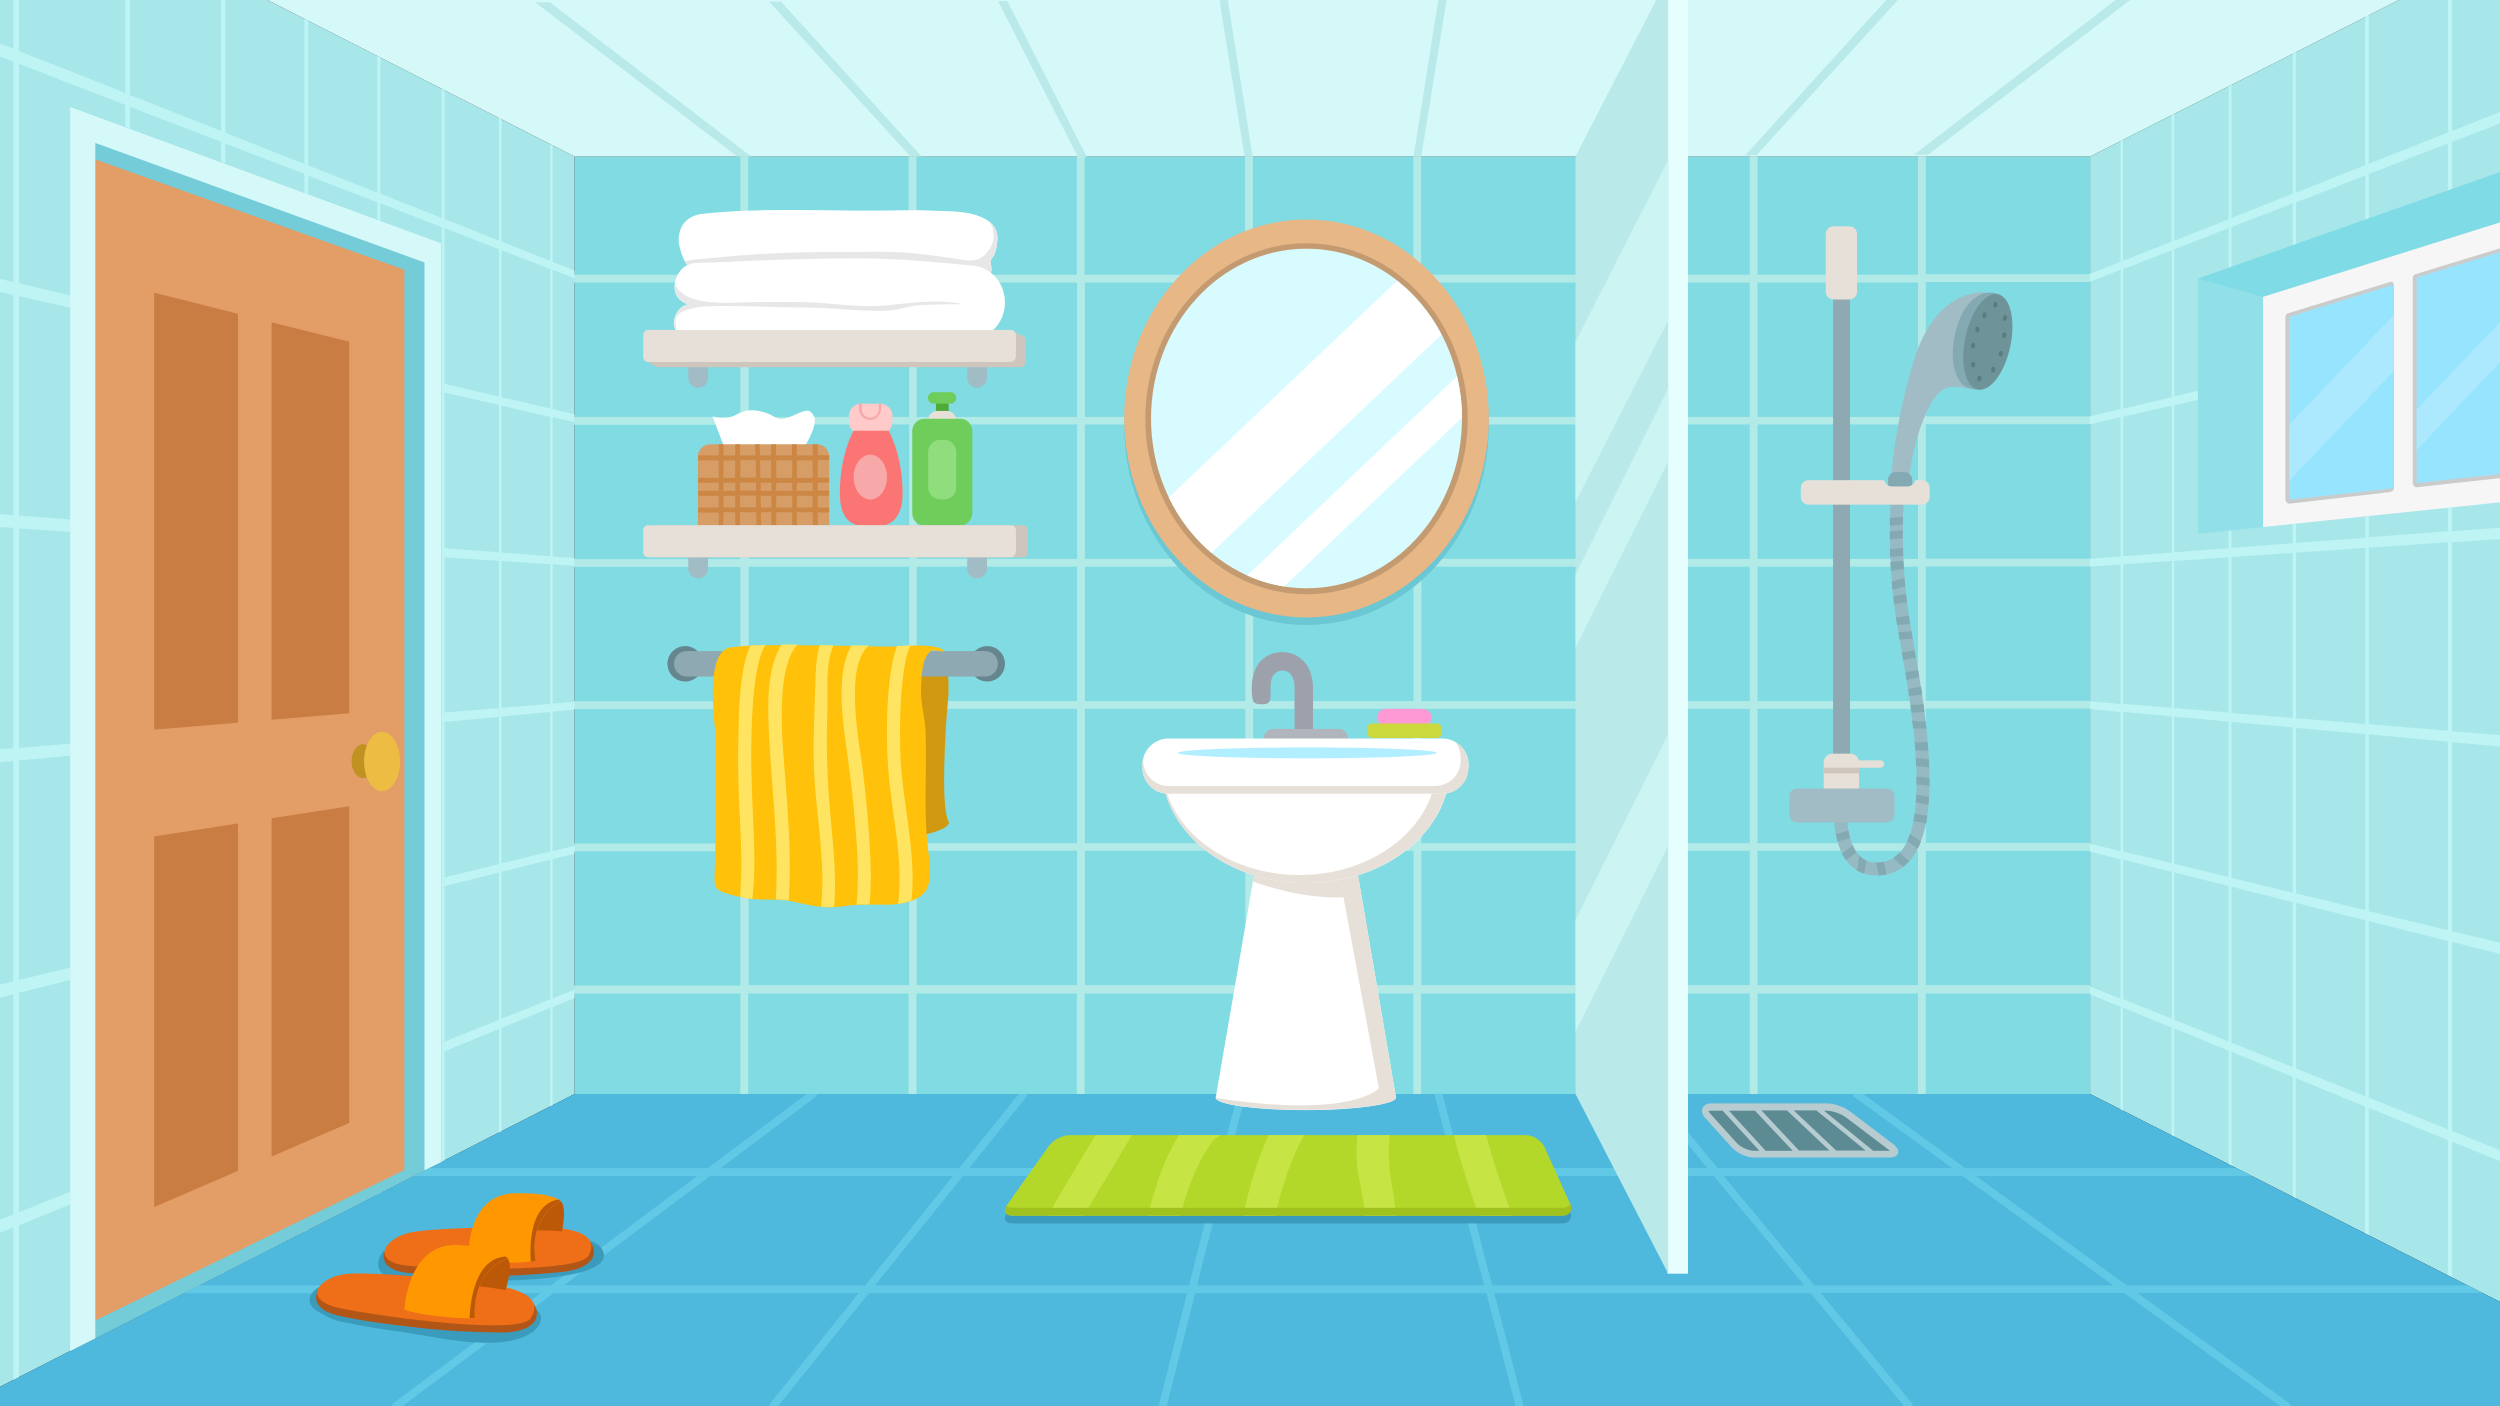 <?xml version="1.0" encoding="utf-8"?>
<!-- Generator: Adobe Illustrator 16.0.0, SVG Export Plug-In . SVG Version: 6.00 Build 0)  -->
<!DOCTYPE svg PUBLIC "-//W3C//DTD SVG 1.1//EN" "http://www.w3.org/Graphics/SVG/1.1/DTD/svg11.dtd">
<svg version="1.1" id="Layer_3" xmlns:x="http://ns.adobe.com/Extensibility/1.0/" xmlns:i="http://ns.adobe.com/AdobeIllustrator/10.0/" xmlns:graph="http://ns.adobe.com/Graphs/1.0/"
	 xmlns="http://www.w3.org/2000/svg" xmlns:xlink="http://www.w3.org/1999/xlink" xmlns:a="http://ns.adobe.com/AdobeSVGViewerExtensions/3.0/"
	 x="0px" y="0px" width="960px" height="540px" viewBox="0 0 960 540" style="enable-background:new 0 0 960 540;"
	 xml:space="preserve">
<rect x="0" y="0" width="960" height="540" fill="#333333" stroke="none"/>
<g>
	<g>
		<rect x="220.6" y="60.1" style="fill:#81DBE2;" width="582" height="360"/>
		<path style="fill:#B2EAE8;" d="M802.6,378.3h-63.1v-51.6h63.1v-3h-63.1v-51.6h63.1v-3h-63.1v-51.6h63.1v-3h-63.1v-51.6h63.1v-3
			h-63.1v-51.6h63.1v-3h-63.1V60.1h-3v45.4h-61.6V60.1h-3v45.4h-61.6V60.1h-3v45.4h-61.6V60.1h-3v45.4h-61.6V60.1h-3v45.4h-61.6
			V60.1h-3v45.4h-61.6V60.1h-3v45.4h-61.6V60.1h-3v45.4h-63.9v3h63.9v51.6h-63.9v3h63.9v51.6h-63.9v3h63.9v51.6h-63.9v3h63.9v51.6
			h-63.9v3h63.9v51.6h-63.9v3h63.9v38.8h3v-38.8h61.6v38.8h3v-38.8h61.6v38.8h3v-38.8h61.6v38.8h3v-38.8h61.6v38.8h3v-38.8h61.6
			v38.8h3v-38.8h61.6v38.8h3v-38.8h61.6v38.8h3v-38.8h63.1V378.3z M349.1,378.3h-61.6v-51.6h61.6V378.3z M349.1,323.8h-61.6v-51.6
			h61.6V323.8z M349.1,269.2h-61.6v-51.6h61.6V269.2z M349.1,214.6h-61.6v-51.6h61.6V214.6z M349.1,160.1h-61.6v-51.6h61.6V160.1z
			 M413.6,378.3h-61.6v-51.6h61.6V378.3z M413.6,323.8h-61.6v-51.6h61.6V323.8z M413.6,269.2h-61.6v-51.6h61.6V269.2z M413.6,214.6
			h-61.6v-51.6h61.6V214.6z M413.6,160.1h-61.6v-51.6h61.6V160.1z M478.2,378.3h-61.6v-51.6h61.6V378.3z M478.2,323.8h-61.6v-51.6
			h61.6V323.8z M478.2,269.2h-61.6v-51.6h61.6V269.2z M478.2,214.6h-61.6v-51.6h61.6V214.6z M478.2,160.1h-61.6v-51.6h61.6V160.1z
			 M542.8,378.3h-61.6v-51.6h61.6V378.3z M542.8,323.8h-61.6v-51.6h61.6V323.8z M542.8,269.2h-61.6v-51.6h61.6V269.2z M542.8,214.6
			h-61.6v-51.6h61.6V214.6z M542.8,160.1h-61.6v-51.6h61.6V160.1z M607.4,378.3h-61.6v-51.6h61.6V378.3z M607.4,323.8h-61.6v-51.6
			h61.6V323.8z M607.4,269.2h-61.6v-51.6h61.6V269.2z M607.4,214.6h-61.6v-51.6h61.6V214.6z M607.4,160.1h-61.6v-51.6h61.6V160.1z
			 M671.9,378.3h-61.6v-51.6h61.6V378.3z M671.9,323.8h-61.6v-51.6h61.6V323.8z M671.9,269.2h-61.6v-51.6h61.6V269.2z M671.9,214.6
			h-61.6v-51.6h61.6V214.6z M671.9,160.1h-61.6v-51.6h61.6V160.1z M736.5,378.3h-61.6v-51.6h61.6V378.3z M736.5,323.8h-61.6v-51.6
			h61.6V323.8z M736.5,269.2h-61.6v-51.6h61.6V269.2z M736.5,214.6h-61.6v-51.6h61.6V214.6z M736.5,160.1h-61.6v-51.6h61.6V160.1z"
			/>
	</g>
	<g>
		<polygon style="fill:#A7E7EA;" points="802.6,420.1 960,499.9 960,0 921.2,0 802.6,60.1 		"/>
		<path style="fill:#BEF4F4;" d="M960,441.7l-18.4-7.4v-72.6l18.4,4.6V362l-18.4-4.4v-72.6l18.4,1.7v-4.4l-18.4-1.5v-72.6l18.4-1.2
			v-4.4l-18.4,1.4v-72.6l18.4-4.2v-4.4l-18.4,4.3V54.5l18.4-7.1V43l-18.4,7.3V0H940v50.9l-30.4,12V5.8l-1.4,0.7v56.9L881.6,74V20
			l-1.2,0.6v53.8l-23.5,9.3V32.6l-1.1,0.5v51.1l-20.9,8.3V43.7l-1,0.5v48.6l-18.7,7.4V53.7l-0.9,0.4v46.4l-11.8,4.7v3l11.8-4.6v53.5
			l-11.8,2.8v3l11.8-2.7v53.5l-11.8,0.9v3l11.8-0.8v53.5l-11.8-1v3l11.8,1.1v53.5l-11.8-2.9v3l11.8,3v53.5l-11.8-4.7v3l11.8,4.8
			v39.6l0.9,0.4v-39.7l18.7,7.7V436l1,0.5v-41.6l20.9,8.6v43.6l1.1,0.5v-43.7l23.5,9.6v46l1.2,0.6V414l26.6,10.9v48.7l1.4,0.7v-48.9
			l30.4,12.4v51.8l1.6,0.8v-52l18.4,7.5V441.7z M834,391.2l-18.7-7.5v-53.6l18.7,4.7V391.2z M834,331.5l-18.7-4.5v-53.6l18.7,1.7
			V331.5z M834,271.8l-18.7-1.5v-53.6l18.7-1.3V271.8z M834,212.2l-18.7,1.4V160l18.7-4.3V212.2z M834,152.5l-18.7,4.4v-53.6
			l18.7-7.2V152.5z M855.8,400l-20.9-8.4V335l20.9,5.2V400z M855.8,336.8l-20.9-5.1v-56.5l20.9,1.9V336.8z M855.8,273.6l-20.9-1.7
			v-56.5l20.9-1.4V273.6z M855.8,210.5l-20.9,1.6v-56.5l20.9-4.7V210.5z M855.8,147.3l-20.9,4.9V95.7l20.9-8.1V147.3z M880.4,409.8
			l-23.5-9.4v-59.9l23.5,5.9V409.8z M880.4,342.8l-23.5-5.7v-59.9l23.5,2.1V342.8z M880.4,275.7l-23.5-1.9v-59.9l23.5-1.6V275.7z
			 M880.4,208.6l-23.5,1.8v-59.9l23.5-5.3V208.6z M880.4,141.5l-23.5,5.5V87.2l23.5-9.1V141.5z M908.3,421l-26.6-10.7v-63.6
			l26.6,6.7V421z M908.3,349.5l-26.6-6.4v-63.6l26.6,2.4V349.5z M908.3,278l-26.6-2.2v-63.6l26.6-1.8V278z M908.3,206.5l-26.6,2
			v-63.6l26.6-6V206.5z M908.3,135l-26.6,6.3V77.7l26.6-10.3V135z M940,433.7l-30.4-12.2v-67.8l30.4,7.6V433.7z M940,357.2
			l-30.4-7.3V282l30.4,2.8V357.2z M940,280.6l-30.4-2.5v-67.8l30.4-2.1V280.6z M940,204l-30.4,2.3v-67.8l30.4-6.9V204z M940,127.5
			l-30.4,7.2V66.8L940,55.1V127.5z"/>
	</g>
	<g>
		<polygon style="fill:#A7E7EA;" points="0,532.5 220.6,420.1 220.6,60.1 102.7,0 0,0 		"/>
		<path style="fill:#BEF4F4;" d="M220.6,380l-8.4,3.4v-53.5l8.4-2.1v-3l-8.4,2v-53.5l8.4-0.8v-3l-8.4,0.7v-53.5l8.4,0.6v-3l-8.4-0.6
			v-53.5l8.4,1.9v-3l-8.4-2v-53.5l8.4,3.3v-3l-8.4-3.3V55.8l-0.9-0.4v44.8l-18.7-7.4v-47l-1-0.5v47.1l-20.9-8.3V34.7l-1.1-0.6v49.6
			l-23.5-9.3V22.1l-1.2-0.6V74l-26.6-10.5V8l-1.4-0.7v55.7l-30.4-12V0h-1.6v50.3l-35-13.8V0h-1.8v35.7L7.3,19.6V0H5.1v18.7l-5.1-2v5
			l5.1,2v84.6L0,107.1v5l5.1,1.2v84.6L0,197.4v5l5.1,0.3v84.6L0,287.7v5l5.1-0.5v84.6L0,378.1v5l5.1-1.3v84.6l-5.1,2v5l5.1-2.1v58.7
			l2.2-1.1v-58.4l40.8-16.7V508l1.8-0.9v-54.2l35-14.3v50.7l1.6-0.8v-50.5l30.4-12.4v47.5l1.4-0.7v-47.3l26.6-10.9v44.6l1.2-0.6
			v-44.5l23.5-9.6v42.2l1.1-0.5v-42.1l20.9-8.6v40l1-0.5v-39.9l18.7-7.7v38l0.9-0.4v-37.9l8.4-3.4V380z M48.1,449.1L7.3,465.5v-84.3
			L48.1,371V449.1z M48.1,366.4l-40.8,9.9V292l40.8-3.7V366.4z M48.1,283.8l-40.8,3.4v-84.3l40.8,2.8V283.8z M48.1,201.1l-40.8-3.1
			v-84.3l40.8,9.3V201.1z M48.1,118.4l-40.8-9.6V24.5l40.8,15.8V118.4z M84.9,434.4l-35,14v-77.9l35-8.8V434.4z M84.9,357.5l-35,8.5
			v-77.9l35-3.2V357.5z M84.9,280.7l-35,2.9v-77.9l35,2.4V280.7z M84.9,203.9l-35-2.7v-77.9l35,8V203.9z M84.9,127.1l-35-8.3V41
			l35,13.5V127.1z M116.9,421.5l-30.4,12.2v-72.4l30.4-7.6V421.5z M116.9,349.8l-30.4,7.3v-72.4l30.4-2.8V349.8z M116.9,278.1
			l-30.4,2.5v-72.4l30.4,2.1V278.1z M116.9,206.4L86.5,204v-72.4l30.4,6.9V206.4z M116.9,134.6l-30.4-7.2V55.1l30.4,11.7V134.6z
			 M144.9,410.3L118.3,421v-67.6l26.6-6.7V410.3z M144.9,343l-26.6,6.4v-67.6l26.6-2.4V343z M144.9,275.8l-26.6,2.2v-67.6l26.6,1.8
			V275.8z M144.9,208.5l-26.6-2v-67.6l26.6,6V208.5z M144.9,141.2l-26.6-6.3V67.4l26.6,10.3V141.2z M169.6,400.4l-23.5,9.4v-63.4
			l23.5-5.9V400.4z M169.6,337.1l-23.5,5.7v-63.4l23.5-2.1V337.1z M169.6,273.7l-23.5,1.9v-63.4l23.5,1.6V273.7z M169.6,210.4
			l-23.5-1.8v-63.4l23.5,5.3V210.4z M169.6,147.1l-23.5-5.5V78.1l23.5,9.1V147.1z M191.6,391.6l-20.9,8.4v-59.7l20.9-5.2V391.6z
			 M191.6,331.8l-20.9,5.1v-59.7l20.9-1.9V331.8z M191.6,271.9l-20.9,1.7V214l20.9,1.4V271.9z M191.6,212.1l-20.9-1.6v-59.7
			l20.9,4.7V212.1z M191.6,152.3l-20.9-4.9V87.6l20.9,8.1V152.3z M211.3,383.7l-18.7,7.5v-56.4l18.7-4.7V383.7z M211.3,327
			l-18.7,4.5v-56.4l18.7-1.7V327z M211.3,270.3l-18.7,1.5v-56.4l18.7,1.3V270.3z M211.3,213.6l-18.7-1.4v-56.4l18.7,4.3V213.6z
			 M211.3,156.9l-18.7-4.4V96.1l18.7,7.2V156.9z"/>
	</g>
	<g>
		<polygon style="fill:#4EB8DD;" points="220.6,420.1 0,532.5 0,540 960,540 960,499.9 802.6,420.1 		"/>
		<path style="fill:#61C9E5;" d="M947.6,493.6H816.7l-57.9-42h105.8l-5.9-3h-104l-39.2-28.5h-4c0,0.5,0.2,0.9,0.6,1.2l37.5,27.2
			h-90.1l-23.5-28.5h-3.4c0,0.3,0.1,0.7,0.3,1l22.7,27.5h-94.3l-7.4-28.5h-3c0,0.1,0,0.3,0,0.4l7.3,28.1h-87.1l7.1-28.1
			c0-0.1,0-0.2,0-0.4h-3l-7.2,28.5h-95.8l22.1-27.5c0.2-0.3,0.3-0.6,0.3-0.9h-3.4l-22.9,28.5h-91.6l36.4-27.3
			c0.4-0.3,0.6-0.7,0.6-1.2h-4l-38,28.5H164.8l-5.9,3h108.8l-56.2,42H76.4l-5.9,3h137l-56.4,42.2c-0.4,0.3-0.6,0.7-0.6,1.2h4
			l58-43.4h117.2l-34.1,42.5c-0.2,0.3-0.3,0.6-0.3,0.9h3.4l34.9-43.4h122.2L445,539.6c0,0.1,0,0.2,0,0.4h3l11-43.4h111.8L582,540h3
			c0-0.1,0-0.3,0-0.4l-11.2-43h121.5l35.9,43.4h3.4c0-0.3-0.1-0.7-0.3-1l-35.1-42.5h116.5l59.8,43.4h4c0-0.5-0.2-0.9-0.6-1.2
			l-58.1-42.2h132.7L947.6,493.6z M332.2,493.6H216.5l56.2-42h93.2L332.2,493.6z M456.6,493.6H336l33.8-42h97.4L456.6,493.6z
			 M459.7,493.6l10.6-42H559l10.9,42H459.7z M573,493.6l-10.9-42h96l34.8,42H573z M696.7,493.6l-34.8-42h91.7l57.9,42H696.7z"/>
	</g>
	<g>
		<polygon style="fill:#D4F9F8;" points="802.6,60.1 921.2,0 102.7,0 220.6,60.1 		"/>
		<g>
			<polygon style="fill:#B9EAE9;" points="386.8,0.4 383.2,0.4 414,60.4 417.4,60.4 			"/>
			<polygon style="fill:#B9EAE9;" points="636.8,0 606.2,59.8 609.7,59.8 640.4,0 			"/>
			<polygon style="fill:#B9EAE9;" points="471.5,0.1 468.3,0.1 477.9,60.1 481,60.1 			"/>
			<polygon style="fill:#B9EAE9;" points="812.4,0 735,59.4 740.4,59.4 818,0 			"/>
			<polygon style="fill:#B9EAE9;" points="299.9,0.6 295.4,0.7 349.6,60.1 353.9,60.1 			"/>
			<polygon style="fill:#B9EAE9;" points="674.5,59.6 728.8,0 724.3,0 670.2,59.6 			"/>
			<polygon style="fill:#B9EAE9;" points="552.3,0 542.8,60 545.8,60 555.5,0 			"/>
			<polygon style="fill:#B9EAE9;" points="288.5,60.1 211.2,0.9 205.5,0.9 283.1,60.1 			"/>
		</g>
	</g>
</g>
<g>
	<g>
		<polygon style="fill:#73CCD8;" points="169.5,446.1 26.9,518.8 26.9,41 169.5,93.4 		"/>
		<polyline style="fill:#E29E66;" points="29.3,58.6 29.3,510.6 155.3,449.3 155.3,103.6 29.3,58.6 		"/>
		<polygon style="fill:#C97D43;" points="59.2,321.2 91.4,316.2 91.4,449.6 59.2,463.5 		"/>
		<polygon style="fill:#C97D43;" points="134.1,273.9 104.3,276.4 104.3,123.8 134.1,131.2 		"/>
		<polygon style="fill:#C97D43;" points="91.4,277.5 59.2,280.2 59.2,112.4 91.4,120.5 		"/>
		<polygon style="fill:#C97D43;" points="104.3,314.2 134.1,309.6 134.1,431.2 104.3,444.1 		"/>
		<polygon style="fill:#D4F9F8;" points="169.5,93.4 169.5,446.2 163,449.4 163,100.8 36.6,54.9 36.6,513.9 26.9,518.8 26.9,41 		
			"/>
	</g>
	<g>
		<ellipse style="fill:#BF9221;" cx="139.4" cy="292.3" rx="4.4" ry="6.5"/>
		<ellipse style="fill:#EDBD43;" cx="146.7" cy="292.4" rx="6.9" ry="11.4"/>
	</g>
</g>
<g>
	<polygon style="fill:#91E0E8;" points="960,66.1 844,107 844,205 960,192.9 	"/>
	<polygon style="fill:#7FDBE5;" points="960,89.2 960,66.1 844,107 869,114 	"/>
	<polygon style="fill:#F6F6F6;" points="869,202.4 960,192.9 960,85.4 869,114 	"/>
	<path style="fill:#CACCCC;" d="M960,95.4c-0.2,0-0.3,0-0.5,0.1l-32,9.8c-0.6,0.2-1,0.8-1,1.4v78.9c0,0.4,0.2,0.8,0.5,1.1
		c0.3,0.2,0.6,0.4,1,0.4c0.1,0,0.1,0,0.2,0l31.8-3.5V95.4z"/>
	<path style="fill:#CACCCC;" d="M918.1,108.2c-0.5,0.1-39.5,12.1-39.5,12.1c-0.6,0.2-1,0.8-1,1.4v70.2c0,0.4,0.2,0.8,0.5,1.1
		c0.3,0.2,0.6,0.4,1,0.4c0.1,0,0.1,0,0.2,0l38.2-4.4c0.8-0.1,1.8-0.7,1.8-1.5v-78.1C919.2,108.9,918.9,108,918.1,108.2z"/>
	<g>
		<polygon style="fill:#97E4FF;" points="919.2,109.3 879,121.7 879,191.9 919.2,187.5 		"/>
		<polygon style="fill:#97E4FF;" points="960,96.8 928,106.6 928,185.5 960,182 		"/>
		<polygon style="fill:#ACE9FF;" points="879,184.7 919.2,142.5 919.2,121 879,163.2 		"/>
		<polygon style="fill:#ACE9FF;" points="928,172.8 960,139.1 960,123.7 928,157.3 		"/>
	</g>
</g>
<g>
	<rect x="640.3" style="fill:#E6FFFE;" width="7.9" height="489.1"/>
	<polygon style="fill:#B9EAE9;" points="636,0 605,60 605,420.1 640.6,489.1 640.6,0 	"/>
	<g>
		<polygon style="fill:#CBF4F2;" points="605,192.8 640.6,123.1 640.6,61.4 605,131.2 		"/>
		<polygon style="fill:#CBF4F2;" points="605,248.7 640.6,177.2 640.6,149.1 605,220.6 		"/>
		<polygon style="fill:#CBF4F2;" points="605,396.3 640.6,324.8 640.6,281.9 605,353.4 		"/>
	</g>
</g>
<g>
	<path style="fill:#5C8B93;" d="M726.2,440.5c2,1.5,1.6,2.7-0.9,2.7h-51.9c-2.5,0-5.9-1.5-7.5-3.4l-10.3-11.4
		c-1.7-1.8-1-3.4,1.5-3.4h44.1c2.5,0,6.1,1.2,8.1,2.7L726.2,440.5z"/>
	<path style="fill:#B6CCD1;" d="M727.1,439.4l-16.8-12.7c-2.2-1.7-6.1-3-8.9-3h-44.1c-2.4,0-3.2,1.1-3.5,1.8c-0.3,0.7-0.6,2.1,1,3.8
		l10.3,11.4c1.9,2.1,5.7,3.8,8.5,3.8h51.9c2.3,0,3.2-0.9,3.4-1.7S728.9,440.9,727.1,439.4z M676.4,426.4h9.8l16.3,15.4h-11.7
		L676.4,426.4z M688.4,441.9H678l-14.1-15.4h10L688.4,441.9z M688.8,426.4h8.7l18.9,15.4h-11.3L688.8,426.4z M667,439l-10.3-11.4
		c-0.5-0.5-0.6-0.9-0.6-0.9c0.1-0.1,0.4-0.2,1.1-0.2h4.3l14.1,15.4h-2C671.4,441.9,668.4,440.5,667,439z M725.3,441.9h-6l-18.9-15.4
		h0.9c2.2,0,5.5,1.1,7.3,2.4l16.8,12.7c0.1,0.1,0.2,0.2,0.3,0.3C725.6,441.9,725.5,441.9,725.3,441.9z"/>
</g>
<g>
	<g>
		<path style="fill:#FFFFFF;" d="M377.7,107.9c1.7-0.4,2.8-2.5,3-4.2c0.2-1.3-0.5-2.4-0.3-3.6c0.2-0.7,1.2-1.7,1.5-2.5
			c0.7-1.9,1.3-4.9,1.1-7c-0.5-5.1-5.4-7.3-9.6-8.4c-4.6-1.2-10.7-1.1-15.6-1.3c-7.7-0.4-15.6,0-23.3,0c-21.5,0-43.3-1.1-64.6,1.2
			c-5.7,0.6-9.3,4.2-9.3,10.3c0,2.5,2.8,12.5,6.6,10.3L377.7,107.9z"/>
		<path style="fill:#E7E7E7;" d="M380.7,103.7c0.2-1.3-0.5-2.4-0.3-3.6c0.2-0.7,1.2-1.7,1.5-2.5c0.7-1.9,1.3-4.9,1.1-7
			c-0.2-2.2-1.3-3.9-2.8-5.2c1.7,2.8,1.8,6.8,0.3,9.4c-2.7,4.6-5.4,5.8-10.5,5c-10.2-1.5-20.1-3.1-30.8-3.1
			c-21.5,0-42.8-0.1-63.7,2.2c-3.2,0.4-8.3,0.4-12.6,1.4c1.1,2.1,2.6,3.5,4.3,2.5l97.6,4.6l13.5,0.3
			C379.7,107,380.5,105.2,380.7,103.7z"/>
	</g>
	<g>
		<path style="fill:#FFFFFF;" d="M268.8,130.3c-3.8-1-9.3-0.8-10-5.6c-0.4-3.2,2.1-7.4,5.5-7.8c-5-1.6-6.5-6.3-4.2-11.1
			c2.8-5.7,7.7-4.8,13.4-5c18.7-0.9,37.4-1.6,56.2-1.6c14.9,0,29.2,1.4,43.8,2.8c10.2,0.9,15.4,12.4,10.6,21.2
			c-2.2,4.1-5.4,5.8-9.7,6.7c-3.9,0.8-8.8,2.5-12.7,1.9L268.8,130.3z"/>
		<path style="fill:#E7E7E7;" d="M339.9,117.3c-7,0.6-14.2,0-21.2-0.7c-9.6-0.9-19.4-0.6-29.1-0.6c-8,0-26.4,2.4-30.5-7
			c-0.5,3.6,1.3,6.7,5.2,7.9c-3.4,0.3-5.9,4.6-5.5,7.8c0.1,1,0.5,1.7,0.9,2.3c-0.1-1.7-0.6-3.6-0.1-4.9c0.9-2,2.9-2.8,4.7-3.3
			c4.5-1.4,9.7-1.2,14.6-1.3c10.1,0,20.4,0.6,30.8,0.6c10.1,0,20.7,1.6,30.8,1.2c4.8-0.2,8.9-2,13.7-2.2c5.2-0.2,10.2-0.3,15.4-0.3
			C360.1,114.7,349.5,116.4,339.9,117.3z"/>
	</g>
	<g>
		<path style="fill:#A1BCC4;" d="M271.9,145.1c0,2.1-1.7,3.8-3.8,3.8l0,0c-2.1,0-3.8-1.7-3.8-3.8v-4.9c0-2.1,1.7-3.8,3.8-3.8l0,0
			c2.1,0,3.8,1.7,3.8,3.8V145.1z"/>
		<path style="fill:#A1BCC4;" d="M379,145.1c0,2.1-1.7,3.8-3.8,3.8l0,0c-2.1,0-3.8-1.7-3.8-3.8v-4.9c0-2.1,1.7-3.8,3.8-3.8l0,0
			c2.1,0,3.8,1.7,3.8,3.8V145.1z"/>
		<path style="fill:#CEC6BC;" d="M393.3,129.4L393.3,129.4L393.3,129.4c-0.3-0.4-0.8-0.7-1.3-0.7l-2.7-1.4l-16.9,1.4H252.6
			c-1,0-1.9,0.8-1.9,1.9v8.4l-1.9,0.2l2.3,1.1c0.3,0.4,0.9,0.7,1.5,0.7h139.3c1,0,1.9-0.8,1.9-1.9v-8.5
			C393.7,130.1,393.6,129.7,393.3,129.4z"/>
		<path style="fill:#E7E0D8;" d="M390,137.1c0,1-0.8,1.9-1.9,1.9H248.9c-1,0-1.9-0.8-1.9-1.9v-8.5c0-1,0.8-1.9,1.9-1.9h139.3
			c1,0,1.9,0.8,1.9,1.9V137.1z"/>
	</g>
</g>
<g>
	<path style="fill:#D1990F;" d="M362.7,250c0,0,2.3,9.4,1.3,19.3s-2.8,41,0.2,46s-33.6,11.9-58.2,4.3s-3-64.7-3-64.7L362.7,250z"/>
	<g>
		<circle style="fill:#65868E;" cx="263.1" cy="254.9" r="6.8"/>
		<circle style="fill:#65868E;" cx="379.1" cy="254.9" r="6.8"/>
		<path style="fill:#8EA9B2;" d="M383.2,254.9c0,2.7-2.2,4.9-4.9,4.9H263.7c-2.7,0-4.9-2.2-4.9-4.9l0,0c0-2.7,2.2-4.9,4.9-4.9h114.6
			C381,250,383.2,252.2,383.2,254.9L383.2,254.9z"/>
	</g>
	<g>
		<path style="fill:#FFC109;" d="M358,249.7c-3.9,1.8-4.1,9.5-4.3,13.7c-0.4,5.9,1.4,11.4,1.7,17.4c0.6,14.3-0.7,28.8,0.7,42.9
			c0.5,5.1,2.2,13.5-0.4,18c-2.5,4.3-9.8,5.7-14.6,5.7c-6.3,0-11.7-0.3-18,0.7c-6.9,1-12.5-0.6-19-2c-5.7-1.2-11-0.2-16.7-1.1
			c-3-0.5-6.4-1.2-9.3-2.2c-3.5-1.3-3.8-2.6-3.7-6.3c0.6-17.8,0.3-35.9,0.3-53.9c0-5.2-4.8-34.3,7-34.1c8.3-1.4,38.4-0.5,59.7-0.2
			c4.1,0.1,18.8-1.8,21.3,1.9L358,249.7z"/>
		<g>
			<path style="fill:#FFE461;" d="M284.2,344.4c1.1,0.2,2.1,0.4,3.1,0.6c0.5,0.1,1.1,0.1,1.6,0.2c0.9-7.7,0.9-15.4,0.6-23.1
				c-0.4-11.1-1.1-22.3-1-33.4c0-4.5,0-33.4,5.5-41c-2.1,0-4.1,0.1-5.9,0.2c-4.4,9.9-4.3,27.1-4.5,32.4c-0.3,9.8-0.2,19.5,0.3,29.3
				c0.4,9,1,17.9,0.7,26.9C284.5,338.9,284.4,341.6,284.2,344.4z"/>
			<path style="fill:#FFE461;" d="M302.9,345.8c1.2-18.3-0.6-36.9-2-55.1c-0.7-8.6-1-17.2-0.3-25.8c0.5-5.5,1.6-13,5.7-17.4
				c-2.1,0-4.2,0-6.2,0c-6.3,10.1-5.2,26.3-4.7,36.7c1.1,20.3,3.8,40.8,2.5,61.1C299.6,345.4,301.2,345.5,302.9,345.8z"/>
			<path style="fill:#FFE461;" d="M350,345.8c2.1-18.8-3.9-39-4.3-57.6c-0.2-9.7-0.1-19.6,1.2-29.2c0.3-2.3,1-7.8,2.7-11.2
				c-1.9,0.1-3.7,0.2-5.2,0.3c-3.7,10.6-3.8,27.6-3.8,32.2c-0.1,9.5,0.6,18.6,1.9,28c1.7,12.3,4.1,26.1,2.3,38.8
				C346.5,346.9,348.3,346.4,350,345.8z"/>
			<path style="fill:#FFE461;" d="M333.9,347.3c0.9-9,0.4-18.1-0.2-27.1c-0.8-10.3-1.7-20.5-3.3-30.8c-1.3-8.6-2.4-17.4-2-26.2
				c0.2-5.4,1.3-11.8,5.2-15.3c-2.2,0-4.4-0.1-6.6-0.1c-5.7,9.6-3.7,26.2-2.5,35.4c1.2,9.3,2.6,18.5,3.4,27.8
				c1.1,12,2.2,24.3,1,36.3C330.5,347.4,332.2,347.3,333.9,347.3z"/>
			<path style="fill:#FFE461;" d="M320.3,348.3c1.2-13.6-0.9-27.8-1.9-41c-0.9-11.4-1.1-22.7-0.7-34.2c0.3-7.3-1-17.9,2.4-25.3
				c-1.8,0-3.5-0.1-5.3-0.1c-1.5,4.8-1.6,10.1-1.7,15.2c-0.4,12.3-1.1,24.4-0.3,36.7c1,15.5,4.2,32.6,2.5,48.6
				C316.9,348.3,318.6,348.4,320.3,348.3z"/>
		</g>
	</g>
</g>
<g>
	<g>
		<path style="fill:#FFCACA;" d="M342.7,162c0,2.6-2.1,4.7-4.7,4.7h-7.3c-2.6,0-4.7-2.1-4.7-4.7v-2.3c0-2.6,2.1-4.7,4.7-4.7h7.3
			c2.6,0,4.7,2.1,4.7,4.7V162z"/>
		<path style="fill:#F7A9A9;" d="M338.5,155c-0.2,0-0.3,0-0.5,0h-0.5v2.1c0,1.8-1.5,3.3-3.3,3.3c-1.8,0-3.3-1.5-3.3-3.3V155h-0.3
			c-0.2,0-0.4,0-0.7,0.1v2c0,2.3,1.9,4.2,4.2,4.2c2.3,0,4.2-1.9,4.2-4.2V155z"/>
		<path style="fill:#FC7575;" d="M341.2,165.4h-3.6h-6.2h-3.6c0,0-5.3,8.7-5.3,24.1c0,3.7,0.6,8.2,3.7,10.7c1.7,1.4,4,1.8,6.2,1.8
			c1.9,0,1.9,0,4.2,0c0.9,0,1.9,0,2.8-0.2c2.7-0.6,4.7-2.4,5.8-4.9c1.1-2.3,1.4-4.9,1.4-7.5C346.5,174.1,341.2,165.4,341.2,165.4z"
			/>
		<ellipse style="fill:#F7A9A9;" cx="334.2" cy="183.2" rx="6.4" ry="8.6"/>
	</g>
	<g>
		<rect x="359.4" y="153.1" style="fill:#4FAA39;" width="4.9" height="7.3"/>
		<path style="fill:#E7E0D8;" d="M367.2,161.4c0,2-1.6,3.6-3.6,3.6H360c-2,0-3.6-1.6-3.6-3.6l0,0c0-2,1.6-3.6,3.6-3.6h3.7
			C365.6,157.8,367.2,159.4,367.2,161.4L367.2,161.4z"/>
		<path style="fill:#6FCE5B;" d="M373.3,197.1c0,2.6-2.1,4.7-4.7,4.7H355c-2.6,0-4.7-2.1-4.7-4.7v-31.6c0-2.6,2.1-4.7,4.7-4.7h13.7
			c2.6,0,4.7,2.1,4.7,4.7V197.1z"/>
		<path style="fill:#6FCE5B;" d="M367.2,152.8c0,1.2-1,2.2-2.2,2.2h-6.5c-1.2,0-2.2-1-2.2-2.2l0,0c0-1.2,1-2.2,2.2-2.2h6.5
			C366.2,150.6,367.2,151.6,367.2,152.8L367.2,152.8z"/>
		<path style="fill:#8FDD7C;" d="M367.2,187.1c0,2.6-2.1,4.7-4.7,4.7h-1.4c-2.6,0-4.7-2.1-4.7-4.7v-13.5c0-2.6,2.1-4.7,4.7-4.7h1.4
			c2.6,0,4.7,2.1,4.7,4.7V187.1z"/>
	</g>
	<path style="fill:#FFFFFF;" d="M279,174l-5.4-14.1c0,0,4.8,1.9,9.6-0.9c4.8-2.8,9.7-0.9,12.1,0c2.4,0.9,3.3,3.1,8.5,0.9
		s6.9-3.6,8.8,0c1.9,3.6-5.1,14.1-5.1,14.1H279z"/>
	<g>
		<path style="fill:#D79D66;" d="M318.4,202.2c0,2.6-2.1,4.7-4.7,4.7h-41c-2.6,0-4.7-2.1-4.7-4.7v-26.9c0-2.6,2.1-4.7,4.7-4.7h41
			c2.6,0,4.7,2.1,4.7,4.7V202.2z"/>
		<path style="fill:#CD8744;" d="M318.4,190.3v-1.9H314v-3.1h4.4v-1.9H314v-6.7h4.4v-1.5c0-0.1,0-0.3,0-0.4H314v-4.2
			c-0.1,0-0.2,0-0.3,0h-1.6v4.3h-6.1v-4.3h-1.9v4.3h-6.1v-4.3h-1.9v4.3h-4.3l-0.1-4.3H290l0.1,4.3h-5.9v-4.3h-1.9v4.3h-4.5v-4.3H276
			v4.3h-7.9c0,0.1,0,0.3,0,0.4v1.5h7.9v6.7h-7.9v1.9h7.9v3.1h-7.9v1.9h7.9v4.5h-7.9v1.9h7.9v5.9h-7.8c0.1,0.7,0.3,1.3,0.6,1.9h7.2
			v2.3h1.9v-2.3h4.5v2.3h1.9v-2.3h6.3l0,2.3h1.9l0-2.3h3.9v2.3h1.9v-2.3h6.1v2.3h1.9v-2.3h6.1v2.3h1.6c0.1,0,0.2,0,0.3,0v-2.3h3.7
			c0.3-0.6,0.5-1.2,0.6-1.9H314v-5.9h4.4v-1.9H314v-4.5H318.4z M282.3,202.6h-4.5v-5.9h4.5V202.6z M282.3,194.9h-4.5v-4.5h4.5V194.9
			z M282.3,188.5h-4.5v-3.1h4.5V188.5z M282.3,183.5h-4.5v-6.7h4.5V183.5z M284.2,176.7h6l0.1,6.7h-6V176.7z M284.2,185.3h6.1l0,3.1
			h-6.1V185.3z M284.2,190.3h6.1l0.1,4.5h-6.2V190.3z M284.2,202.6v-5.9h6.2l0.1,5.9H284.2z M296.2,202.6h-3.9l-0.1-5.9h4V202.6z
			 M296.2,194.9h-4l-0.1-4.5h4.1V194.9z M296.2,188.5h-4.1l0-3.1h4.1V188.5z M296.2,183.5H292l-0.1-6.7h4.2V183.5z M304.2,202.6
			h-6.1v-5.9h6.1V202.6z M304.2,194.9h-6.1v-4.5h6.1V194.9z M304.2,188.5h-6.1v-3.1h6.1V188.5z M304.2,183.5h-6.1v-6.7h6.1V183.5z
			 M312.1,202.6h-6.1v-5.9h6.1V202.6z M312.1,194.9h-6.1v-4.5h6.1V194.9z M312.1,188.5h-6.1v-3.1h6.1V188.5z M312.1,183.5h-6.1v-6.7
			h6.1V183.5z"/>
	</g>
	<g>
		<path style="fill:#A1BCC4;" d="M271.9,218.3c0,2.1-1.7,3.8-3.8,3.8l0,0c-2.1,0-3.8-1.7-3.8-3.8v-4.9c0-2.1,1.7-3.8,3.8-3.8l0,0
			c2.1,0,3.8,1.7,3.8,3.8V218.3z"/>
		<path style="fill:#A1BCC4;" d="M379,218.3c0,2.1-1.7,3.8-3.8,3.8l0,0c-2.1,0-3.8-1.7-3.8-3.8v-4.9c0-2.1,1.7-3.8,3.8-3.8l0,0
			c2.1,0,3.8,1.7,3.8,3.8V218.3z"/>
		<path style="fill:#CEC6BC;" d="M394.7,212.1c0,1-0.8,1.9-1.9,1.9H253.5c-1,0-1.9-0.8-1.9-1.9v-8.5c0-1,0.8-1.9,1.9-1.9h139.3
			c1,0,1.9,0.8,1.9,1.9V212.1z"/>
		<path style="fill:#E7E0D8;" d="M390,212.1c0,1-0.8,1.9-1.9,1.9H248.9c-1,0-1.9-0.8-1.9-1.9v-8.5c0-1,0.8-1.9,1.9-1.9h139.3
			c1,0,1.9,0.8,1.9,1.9V212.1z"/>
	</g>
</g>
<g>
	<ellipse style="fill:#6AC7D3;" cx="501.7" cy="163.6" rx="70" ry="76.4"/>
	<ellipse style="fill:#E7B786;" cx="501.7" cy="160.7" rx="70" ry="76.4"/>
	<path style="fill:#C49B71;" d="M501.7,93.4c-34.1,0-61.9,30.2-61.9,67.4c0,37.2,27.8,67.4,61.9,67.4c34.1,0,61.9-30.2,61.9-67.4
		C563.6,123.6,535.8,93.4,501.7,93.4z"/>
	<ellipse style="fill:#D7FBFF;" cx="501.7" cy="160.7" rx="59.7" ry="65.2"/>
	<path style="fill:#FFFFFF;" d="M536.5,107.8L448.8,191c4,8.3,9.7,15.6,16.4,21.3l88.3-83.8C549.3,120.4,543.4,113.3,536.5,107.8z"
		/>
	<path style="fill:#FFFFFF;" d="M493.1,225.2l68.3-64.8c0-5.5-0.7-10.8-1.9-15.9L478.9,221C483.4,223,488.1,224.4,493.1,225.2z"/>
</g>
<g>
	<g>
		<path style="fill:#FFFFFF;" d="M536.1,421.5C536.1,421.5,536.1,421.5,536.1,421.5c0-0.2,0-0.3-0.1-0.4L521,333.4h-39l-15.1,87.7
			c0,0.1-0.1,0.2-0.1,0.3c0,0,0,0,0,0.1l0,0.1h0c0.5,2.6,15.8,4.7,34.6,4.7S535.6,424.1,536.1,421.5L536.1,421.5L536.1,421.5z"/>
		<path style="fill:#E7E0D8;" d="M536.1,421.6L536.1,421.6L536.1,421.6c0-0.1,0-0.1,0-0.1c0-0.1,0-0.2-0.1-0.3L521,333.4h-39
			l-0.9,5.1c5.3,1.9,19.5,6.6,34.8,6.1l13.6,73.3c0,0-10.2,11.9-62.6,3.7c0.5,2.6,15.8,4.6,34.6,4.6
			C520.3,426.2,535.6,424.1,536.1,421.6z"/>
	</g>
	<g>
		<path style="fill:#FFFFFF;" d="M446.3,292.3c0,0.7-0.1,1.4-0.1,2.2c0,24.6,24.7,44.6,55.3,44.6s55.3-20,55.3-44.6
			c0-0.7,0-1.4-0.1-2.2H446.3z"/>
		<path style="fill:#E7E0D8;" d="M556.7,292.3h-5c0,0.4,0,0.8,0,1.2c0,23.5-23.6,42.5-52.7,42.5s-52.7-19-52.7-42.5
			c0-0.4,0-0.8,0-1.2h-0.1c0,0.7-0.1,1.4-0.1,2.2c0,24.6,24.7,44.6,55.3,44.6s55.3-20,55.3-44.6
			C556.7,293.8,556.7,293.1,556.7,292.3z"/>
	</g>
	<g>
		<path style="fill:#9CA1AC;" d="M500.6,284.5c-1.9,0-3.5-1.6-3.5-3.5v-16.4c0-0.1,0-0.2,0-0.3c0.1-1-0.1-3.9-1.6-5.5
			c-0.8-0.9-1.7-1.3-3.4-1.3c-1.6,0-2.6,1.2-3,1.7c-1.7,2-1.1,6.2-1.2,8.2c-0.1,2.6-1.3,3-2.9,3c-1.9,0.1-3.7,0-4-1.9
			c-0.2-1-1.5-9.1,2.7-14.2c1.9-2.3,5.1-3.9,8.4-3.9c4.6,0,7,2,8.6,3.6c3.6,3.9,3.5,9.5,3.5,10.6V281
			C504.1,282.9,502.6,284.5,500.6,284.5z"/>
		<path style="fill:#B0B4BC;" d="M517.6,287.5c0,1.9-1.6,3.5-3.5,3.5h-25.3c-1.9,0-3.5-1.6-3.5-3.5v-4.1c0-1.9,1.6-3.5,3.5-3.5h25.3
			c1.9,0,3.5,1.6,3.5,3.5V287.5z"/>
	</g>
	<g>
		<path style="fill:#FFFFFF;" d="M563.8,294.8c0,5.5-4.5,10-10,10H448.7c-5.5,0-10-4.5-10-10v-1.2c0-5.5,4.5-10,10-10h105.2
			c5.5,0,10,4.5,10,10V294.8z"/>
		<path style="fill:#E7E0D8;" d="M558.8,284.9c1.3,1.7,2.1,3.7,2.1,6v1.2c0,5.4-4.4,9.7-9.7,9.7H448.7c-5.4,0-9.7-4.4-9.7-9.7v-1
			c-0.2,0.8-0.3,1.6-0.3,2.5v1.2c0,5.5,4.5,10,10,10h105.2c5.5,0,10-4.5,10-10v-1.2C563.8,289.9,561.8,286.6,558.8,284.9z"/>
		<ellipse style="fill:#B1EEFF;" cx="502" cy="289.1" rx="49.7" ry="2.1"/>
	</g>
	<g>
		<path style="fill:#FF99D6;" d="M549.7,275.5c0,1.8-1.5,3.3-3.3,3.3h-14.2c-1.8,0-3.3-1.5-3.3-3.3l0,0c0-1.8,1.5-3.3,3.3-3.3h14.2
			C548.2,272.3,549.7,273.7,549.7,275.5L549.7,275.5z"/>
		<path style="fill:#CCD93C;" d="M553.6,281.4c0,1.1-0.9,2-2,2H527c-1.1,0-2-0.9-2-2v-1.6c0-1.1,0.9-2,2-2h24.6c1.1,0,2,0.9,2,2
			V281.4z"/>
	</g>
</g>
<g>
	<path style="fill:#3B9BBC;" d="M602.9,465.2c1.1,2.5-0.2,4.6-2.9,4.6H388.8c-2.8,0-3.7-1.8-2.1-4.1l16.1-22.7
		c1.6-2.2,5.1-4.1,7.9-4.1H586c2.8,0,5.9,2,7.1,4.6L602.9,465.2z"/>
	<path style="fill:#B3D82A;" d="M602.9,462.2c1.1,2.5-0.2,4.6-2.9,4.6H388.8c-2.8,0-3.7-1.8-2.1-4.1l16.1-22.7
		c1.6-2.2,5.1-4.1,7.9-4.1H586c2.8,0,5.9,2,7.1,4.6L602.9,462.2z"/>
	<g>
		<path style="fill:#C6E545;" d="M464.6,439.6c1.1-1.6,2.5-2.8,4.1-3.7h-16c-5.8,9.3-9.2,20.1-11.9,30.9h12.4
			C455.8,457.2,459.1,447.8,464.6,439.6z"/>
		<path style="fill:#C6E545;" d="M434.6,435.9h-13.9c-6.1,10.3-12.6,20.4-18.2,30.9h13.7C422.2,456.4,428.7,446.3,434.6,435.9z"/>
		<path style="fill:#C6E545;" d="M534.2,453.3c-1.1-6-1-11.7-0.6-17.4h-12.3c-0.4,4.2-0.6,8.4,0,12.7c0.7,5.8,2.6,12.1,2.7,18.2H536
			C535.8,462.2,534.9,457.6,534.2,453.3z"/>
		<path style="fill:#C6E545;" d="M570.7,435.9h-12.4c2.6,10.5,6,20.8,9.7,30.9h12.8C576.9,456.6,573.4,446.4,570.7,435.9z"/>
		<path style="fill:#C6E545;" d="M500.8,435.9h-13.6c-4.6,9.7-7.5,20.4-9.9,30.9h12.3C492.2,456.1,495.5,445.3,500.8,435.9z"/>
	</g>
	<path style="fill:#A1C11E;" d="M600,463.8H388.8c-1.1,0-1.8-0.3-2.3-0.7c-1.3,2.1-0.3,3.7,2.3,3.7H600c2.7,0,4-2,3-4.4
		C602.5,463.2,601.4,463.8,600,463.8z"/>
</g>
<g>
	<path style="fill:#3B9BBC;" d="M127.9,493.1c17.9-2.9,39,3.1,56.7,5.2c6.4,0.7,14.2,0.6,19.9,3.6c5.4,2.8,3.5,7.9-1.6,10.6
		c-12.5,6.7-35.1,0.9-48.3-1c-8.1-1.1-15.9-2.3-24-4.1c-3.2-0.7-6.3-2.4-9-4.1c-1.8-1.1-3.6-3.3-2.3-5.9
		C121.3,493.7,125.7,493,127.9,493.1z"/>
	<path style="fill:#3B9BBC;" d="M147.2,480.4c0,0-3.7,4.6-1,7.9c2.6,3.2,7.1,2.4,10.7,2.6c10.3,0.6,20.8,0.6,31.4,0.8
		c5.8,0.2,50.5-0.1,42.7-12.3c-1.9-3-7.9-3.9-11-3.9L147.2,480.4z"/>
	<g>
		<path style="fill:#B25618;" d="M192.4,474.1c0,0-24.8-1.7-35.2,0c-10.4,1.7-15.4,13.2-0.6,14.7c9.2,1,18.5,1.1,27.8,1.2
			c10.6,0.1,21.3-0.5,31.8-1.6c5.7-0.6,13.7-3.3,11.5-9.7c-1.7-4.9-10-4.6-14.5-4.8C206.3,473.5,199.3,473.7,192.4,474.1z"/>
		<path style="fill:#EF6F18;" d="M192.1,471.3c0,0-23.2,0.1-33.6,1.8c-10.4,1.7-17,11.3-2.2,12.9c14.8,1.6,66.1,2.7,69.7-3.8
			C229.5,475.5,225.7,469.5,192.1,471.3z"/>
		<path style="fill:#BC5908;" d="M202.5,472.5c0,0,9.4-0.2,13.3,0.4c0,0,2.4-11.4-1.3-12C210.8,460.4,202.5,472.5,202.5,472.5z"/>
		<path style="fill:#FF9700;" d="M179.9,484c0,0-1.6-23.7,16.1-25.7c0,0,15-1,19.3,3c0,0-12.5,5.2-9.6,23
			C205.7,484.3,190.6,486,179.9,484z"/>
		<path style="fill:#BC5908;" d="M214.4,460.6c-11,2-11,17.6-10.6,23.9c1.2-0.1,1.9-0.2,1.9-0.2c-2.9-17.8,9.6-23,9.6-23
			C215.1,461,214.8,460.8,214.4,460.6z"/>
	</g>
	<g>
		<path style="fill:#B25618;" d="M169.5,494.1c0,0-25.7-4.7-36.8-4.1s-17.7,12-2.3,15.3c9.5,2.1,19.3,3.3,28.9,4.4
			c11.1,1.3,22.3,1.9,33.5,2c6.1,0,14.7-1.9,13.2-8.8c-1.2-5.4-9.9-5.9-14.6-6.7C184.1,495.1,176.8,494.5,169.5,494.1z"/>
		<path style="fill:#EF6F18;" d="M169.5,491.1c0,0-24.3-2.6-35.4-2s-19.1,9.9-3.7,13.2s68.9,10.5,73.3,4S204.9,493.1,169.5,491.1z"
			/>
		<path style="fill:#BC5908;" d="M180.3,493.6c0,0,9.8,0.8,13.8,1.9c0,0,3.8-11.7,0-12.7S180.3,493.6,180.3,493.6z"/>
		<path style="fill:#FF9700;" d="M155.3,503c0,0,1-25,19.8-25c0,0,15.8,0.7,19.8,5.3c0,0-13.7,4-12.7,23
			C182.3,506.3,166.3,506.3,155.3,503z"/>
		<path style="fill:#BC5908;" d="M194.1,482.5c-11.7,0.8-13.5,17.2-13.8,23.7c1.2,0,2,0,2,0c-1-19,12.7-23,12.7-23
			C194.8,483.1,194.5,482.8,194.1,482.5z"/>
	</g>
</g>
<g>
	<rect x="703.9" y="107.2" style="fill:#8EA9B2;" width="6.5" height="198.5"/>
	<path style="fill:#E7E0D8;" d="M713.1,112c0,1.7-1.3,3-3,3h-6c-1.7,0-3-1.3-3-3V89.9c0-1.7,1.3-3,3-3h6c1.7,0,3,1.3,3,3V112z"/>
	<g>
		<path style="fill:#95BAC4;" d="M720.6,336.2c-4.3,0-7.8-1.5-10.6-4.5c-7.6-8.3-5.7-25.5-5.6-26.3c0.2-1.4,1.4-2.4,2.8-2.2
			c1.4,0.2,2.4,1.4,2.2,2.8c0,0.2-1.7,15.7,4.4,22.3c1.8,2,4.2,2.9,7.2,2.9c3.8-0.1,6.7-1.5,9-4.3c11.4-14,3.8-57-0.3-80.1
			c-0.4-2.3-0.8-4.4-1.1-6.4c-4.5-26.4-2.4-50.7-2.4-51.7c0.1-1.4,1.3-2.4,2.7-2.3c1.4,0.1,2.4,1.3,2.3,2.7c0,0.2-2.1,24.6,2.3,50.4
			c0.3,1.9,0.7,4,1.1,6.3c4.5,25.6,12.1,68.4-0.8,84.2c-3.2,3.9-7.5,6-12.7,6.2C720.9,336.2,720.7,336.2,720.6,336.2z"/>
		<g>
			<path style="fill:#83A9B2;" d="M729.5,245.6c1.7-0.2,3.4-0.2,5-0.3c-0.2-1-0.3-2-0.5-2.9c-1.6,0.2-3.3,0.2-5,0.3
				C729.1,243.7,729.3,244.6,729.5,245.6z"/>
			<path style="fill:#83A9B2;" d="M726.7,226.5c1.8-0.4,3.4-1.1,4.9-1.3c-0.1-1.1-0.2-2.1-0.3-3.2c-1.7,0.3-3.3,1-4.9,1.4
				C726.5,224.5,726.6,225.5,726.7,226.5z"/>
			<path style="fill:#83A9B2;" d="M725.7,210.8c0,1,0.1,2,0.1,3c1.7,0,3.3-0.2,5-0.3c0-1-0.1-2.1-0.1-3.1c-1.1,0.1-2.1,0.2-3.1,0.3
				C727,210.7,726.4,210.8,725.7,210.8z"/>
			<path style="fill:#83A9B2;" d="M733.1,267.3c1.6-0.1,3.4-0.5,5-0.7c-0.1-1-0.3-2-0.4-2.9c-1.5,0.2-3.3,0.7-4.9,0.8
				C732.8,265.4,732.9,266.4,733.1,267.3z"/>
			<path style="fill:#83A9B2;" d="M729.4,218.7c0.6-0.1,1.1-0.1,1.7-0.2c-0.1-1.1-0.1-2.1-0.2-3.1c-1.6,0.1-3.4,0.2-5,0.5
				c0.1,1.1,0.1,2.2,0.2,3.3C727.2,219,728.3,218.9,729.4,218.7z"/>
			<path style="fill:#83A9B2;" d="M713.9,328.5c-0.1,1.9-0.3,3.9-0.9,5.7c0.9,0.5,1.8,0.9,2.7,1.3c0.5-1.6,0.8-3.3,1-5
				C715.7,330,714.8,329.4,713.9,328.5z"/>
			<path style="fill:#83A9B2;" d="M730.8,253.6c1.6-0.5,3.3-0.8,4.9-1c-0.2-1-0.3-2-0.5-2.9c-1.6,0.2-3.3,0.6-4.9,1
				C730.5,251.6,730.7,252.5,730.8,253.6z"/>
			<path style="fill:#83A9B2;" d="M740.9,301.8c0-1,0-2,0-3c-1.7-0.3-3.3-0.5-5-0.6c0,1,0,2,0,3
				C737.6,301.3,739.3,301.5,740.9,301.8z"/>
			<path style="fill:#83A9B2;" d="M729.5,327.3c-0.7,0.8-1.5,1.5-2.4,2.1c1.2,1.3,2.4,2.5,3.8,3.4c0.8-0.6,1.6-1.4,2.3-2.2
				C732,329.9,730.7,328.6,729.5,327.3z"/>
			<path style="fill:#83A9B2;" d="M734,273.7c1.7-0.1,3.4-0.2,5-0.3c-0.1-1-0.3-2-0.4-3c-1.7,0.1-3.4,0.2-5,0.3
				C733.7,271.7,733.8,272.7,734,273.7z"/>
			<path style="fill:#83A9B2;" d="M735.8,294.2c1.6,0.1,3.3,0.3,4.9,0.5c0,0,0.1,0,0.1,0c0-1-0.1-2-0.1-3.1
				c-1.7-0.3-3.4-0.4-5.1-0.5C735.7,292.2,735.8,293.2,735.8,294.2z"/>
			<path style="fill:#83A9B2;" d="M739.7,279.7c-0.1-0.9-0.2-1.8-0.3-2.7c-1.8,0.1-3.6,0.1-5.1-0.4c0.1,1,0.2,2,0.3,3
				C736.4,279.8,738,279.8,739.7,279.7z"/>
			<path style="fill:#83A9B2;" d="M732.3,231.3c-0.1-1-0.2-2.1-0.4-3.1c-1.7,0.1-3.4,0.4-4.9,0.8c0.1,1.1,0.2,2.1,0.4,3.2
				c1-0.3,2-0.5,3-0.7C731,231.4,731.6,231.3,732.3,231.3z"/>
			<path style="fill:#83A9B2;" d="M732.3,323c1.4,0.9,2.8,1.9,4.1,2.9c0.4-0.9,0.9-1.8,1.2-2.8c-1.4-1-2.8-2-4.2-2.9
				C733.1,321.2,732.7,322.1,732.3,323z"/>
			<path style="fill:#83A9B2;" d="M723.3,330.9c-0.8,0.2-1.6,0.3-2.4,0.3c-0.2,0-0.4,0-0.6,0c0.5,1.6,0.9,3.3,1.2,5
				c1-0.1,2-0.2,3-0.4C724.1,334.1,723.8,332.5,723.3,330.9z"/>
			<path style="fill:#83A9B2;" d="M711.4,324.7c-1.4,1-2.7,2-4.1,3c0.4,0.9,1,1.8,1.5,2.6c1.3-1,2.7-2,4-2.9
				C712.3,326.5,711.8,325.6,711.4,324.7z"/>
			<path style="fill:#83A9B2;" d="M735.2,312.4c-0.1,1-0.3,2-0.5,2.9c1.6,0.3,3.3,0.5,4.9,0.9c0.2-1,0.4-1.9,0.5-3
				C738.4,313,736.8,312.7,735.2,312.4z"/>
			<path style="fill:#83A9B2;" d="M704.1,311.7c0,0.9,0,1.9,0.1,2.9c1.7-0.1,3.3-0.3,5-0.6c-0.1-1.1-0.1-2.1-0.1-3
				C707.5,311.3,705.8,311.6,704.1,311.7z"/>
			<path style="fill:#83A9B2;" d="M735.6,308.1c1.7,0.3,3.3,0.6,4.9,1c0.1-1,0.2-2,0.2-3c-1.6-0.4-3.3-0.7-4.9-1
				C735.8,306.1,735.7,307.1,735.6,308.1z"/>
			<path style="fill:#83A9B2;" d="M705.6,323.1c1.6-0.3,3.2-0.8,4.8-1.3c-0.3-1-0.5-1.9-0.6-2.9c-1.6,0.6-3.2,1-4.8,1.3
				C705.1,321.1,705.3,322.1,705.6,323.1z"/>
			<path style="fill:#83A9B2;" d="M728.5,240c1.6-0.1,3.4-0.3,5-0.5c-0.2-1-0.3-2.1-0.5-3.1c-1.7,0.3-3.3,0.6-5,0.6
				C728.1,237.9,728.3,238.9,728.5,240z"/>
			<path style="fill:#83A9B2;" d="M731.6,258.3c0.2,0.9,0.3,1.9,0.5,2.9c1-0.3,2-0.6,2.3-0.6c0.8-0.2,1.7-0.4,2.6-0.5
				c-0.2-1-0.3-1.9-0.5-2.8C734.9,257.5,733.3,257.8,731.6,258.3z"/>
			<path style="fill:#83A9B2;" d="M739.2,285c-1.3,0.1-2.6,0.1-4,0.1c0.1,1,0.2,2.1,0.3,3.1c1.6,0,3.3,0.1,5,0
				c-0.1-1.1-0.2-2.2-0.3-3.2C739.9,285,739.5,285,739.2,285z"/>
			<path style="fill:#83A9B2;" d="M730.7,206.6c0-1.1,0-2.1,0-3c-1.5,0.2-3.3,0.3-5,0.5c0,1,0,2,0,3
				C727.2,207,729,206.9,730.7,206.6z"/>
			<path style="fill:#83A9B2;" d="M730.7,198.5c-1.7,0.1-3.4,0.2-5,0.4c0,1,0,2,0,3c1.7-0.2,3.3-0.4,5-0.4
				C730.7,200.4,730.7,199.4,730.7,198.5z"/>
		</g>
	</g>
	<g>
		<path style="fill:#E7E0D8;" d="M723.5,293.4c0,0.8-0.6,1.4-1.4,1.4h-13.8c-0.8,0-1.4-0.6-1.4-1.4l0,0c0-0.8,0.6-1.4,1.4-1.4h13.8
			C722.9,292,723.5,292.6,723.5,293.4L723.5,293.4z"/>
		<g>
			<path style="fill:#E7E0D8;" d="M713.9,306.5c0,1.9-1.5,3.4-3.4,3.4h-6.8c-1.9,0-3.4-1.5-3.4-3.4v-13.7c0-1.9,1.5-3.4,3.4-3.4h6.8
				c1.9,0,3.4,1.5,3.4,3.4V306.5z"/>
			<rect x="700.3" y="294.8" style="fill:#CEC6BC;" width="13.6" height="2.2"/>
		</g>
	</g>
	<path style="fill:#A1BCC4;" d="M727.5,312.8c0,1.7-1.3,3-3,3h-34.4c-1.7,0-3-1.3-3-3v-7c0-1.7,1.3-3,3-3h34.4c1.7,0,3,1.3,3,3
		V312.8z"/>
	<g>
		<path style="fill:#A1BCC4;" d="M763.3,112.4c0,0-19.6-3.5-28.6,26.7s-8.7,51-8.7,51h6.5c0,0,0.7-19.7,8.7-34.6
			c6-11.2,11.9-5.3,17-6.5L763.3,112.4z"/>
		<path style="fill:#83A9B2;" d="M769,132.7c-2.2,10.1-4,19.3-13.1,16.3c-4.9-1.6-7.4-10.1-5.3-20.2s7.6-17.1,14.6-16.4
			C772.7,113.2,771.1,122.6,769,132.7z"/>
		
			<ellipse transform="matrix(0.978 0.208 -0.208 0.978 44.194 -156.19)" style="fill:#6E9399;" cx="763.3" cy="131.6" rx="8.8" ry="18.7"/>
		<g>
			
				<ellipse transform="matrix(0.992 0.124 -0.124 0.992 21.574 -93.232)" style="fill:#597C7F;" cx="759.5" cy="126.6" rx="0.8" ry="1.1"/>
			
				<ellipse transform="matrix(0.992 0.124 -0.124 0.992 22.324 -92.986)" style="fill:#597C7F;" cx="757.9" cy="132.8" rx="0.8" ry="1.1"/>
			
				<ellipse transform="matrix(0.992 0.124 -0.124 0.992 23.232 -92.929)" style="fill:#597C7F;" cx="757.9" cy="140.1" rx="0.8" ry="1.1"/>
			
				<ellipse transform="matrix(0.992 0.124 -0.124 0.992 23.909 -93.186)" style="fill:#597C7F;" cx="760.3" cy="145.4" rx="0.8" ry="1.1"/>
			
				<ellipse transform="matrix(0.992 0.124 -0.124 0.992 23.53 -93.866)" style="fill:#597C7F;" cx="765.6" cy="142" rx="0.8" ry="1.1"/>
			
				<ellipse transform="matrix(0.992 0.124 -0.124 0.992 22.793 -94.271)" style="fill:#597C7F;" cx="768.5" cy="135.9" rx="0.8" ry="1.1"/>
			
				<ellipse transform="matrix(0.992 0.124 -0.124 0.992 21.925 -94.485)" style="fill:#597C7F;" cx="769.8" cy="128.8" rx="0.8" ry="1.1"/>
			
				<ellipse transform="matrix(0.992 0.124 -0.124 0.992 21.11 -94.575)" style="fill:#597C7F;" cx="770.1" cy="122.2" rx="0.8" ry="1.1"/>
			
				<ellipse transform="matrix(0.992 0.124 -0.124 0.992 20.901 -93.6)" style="fill:#597C7F;" cx="762.2" cy="121.1" rx="0.8" ry="1.1"/>
			
				<ellipse transform="matrix(0.992 0.124 -0.124 0.992 20.447 -94.157)" style="fill:#597C7F;" cx="766.4" cy="117.1" rx="0.8" ry="1.1"/>
		</g>
		<path style="fill:#83A9B2;" d="M734.3,189.3c0,1.7-1.3,3-3,3H728c-1.7,0-3-1.3-3-3v-5c0-1.7,1.3-3,3-3h3.3c1.7,0,3,1.3,3,3V189.3z
			"/>
	</g>
	<path style="fill:#E7E0D8;" d="M738,184.4h-2.6c-0.3,1.4-1.5,2.4-2.9,2.4h-6c-1.5,0-2.7-1.1-2.9-2.4h-29.1c-1.7,0-3,1.3-3,3v3.4
		c0,1.7,1.3,3,3,3H738c1.7,0,3-1.3,3-3v-3.4C741,185.7,739.7,184.4,738,184.4z"/>
</g>
</svg>
